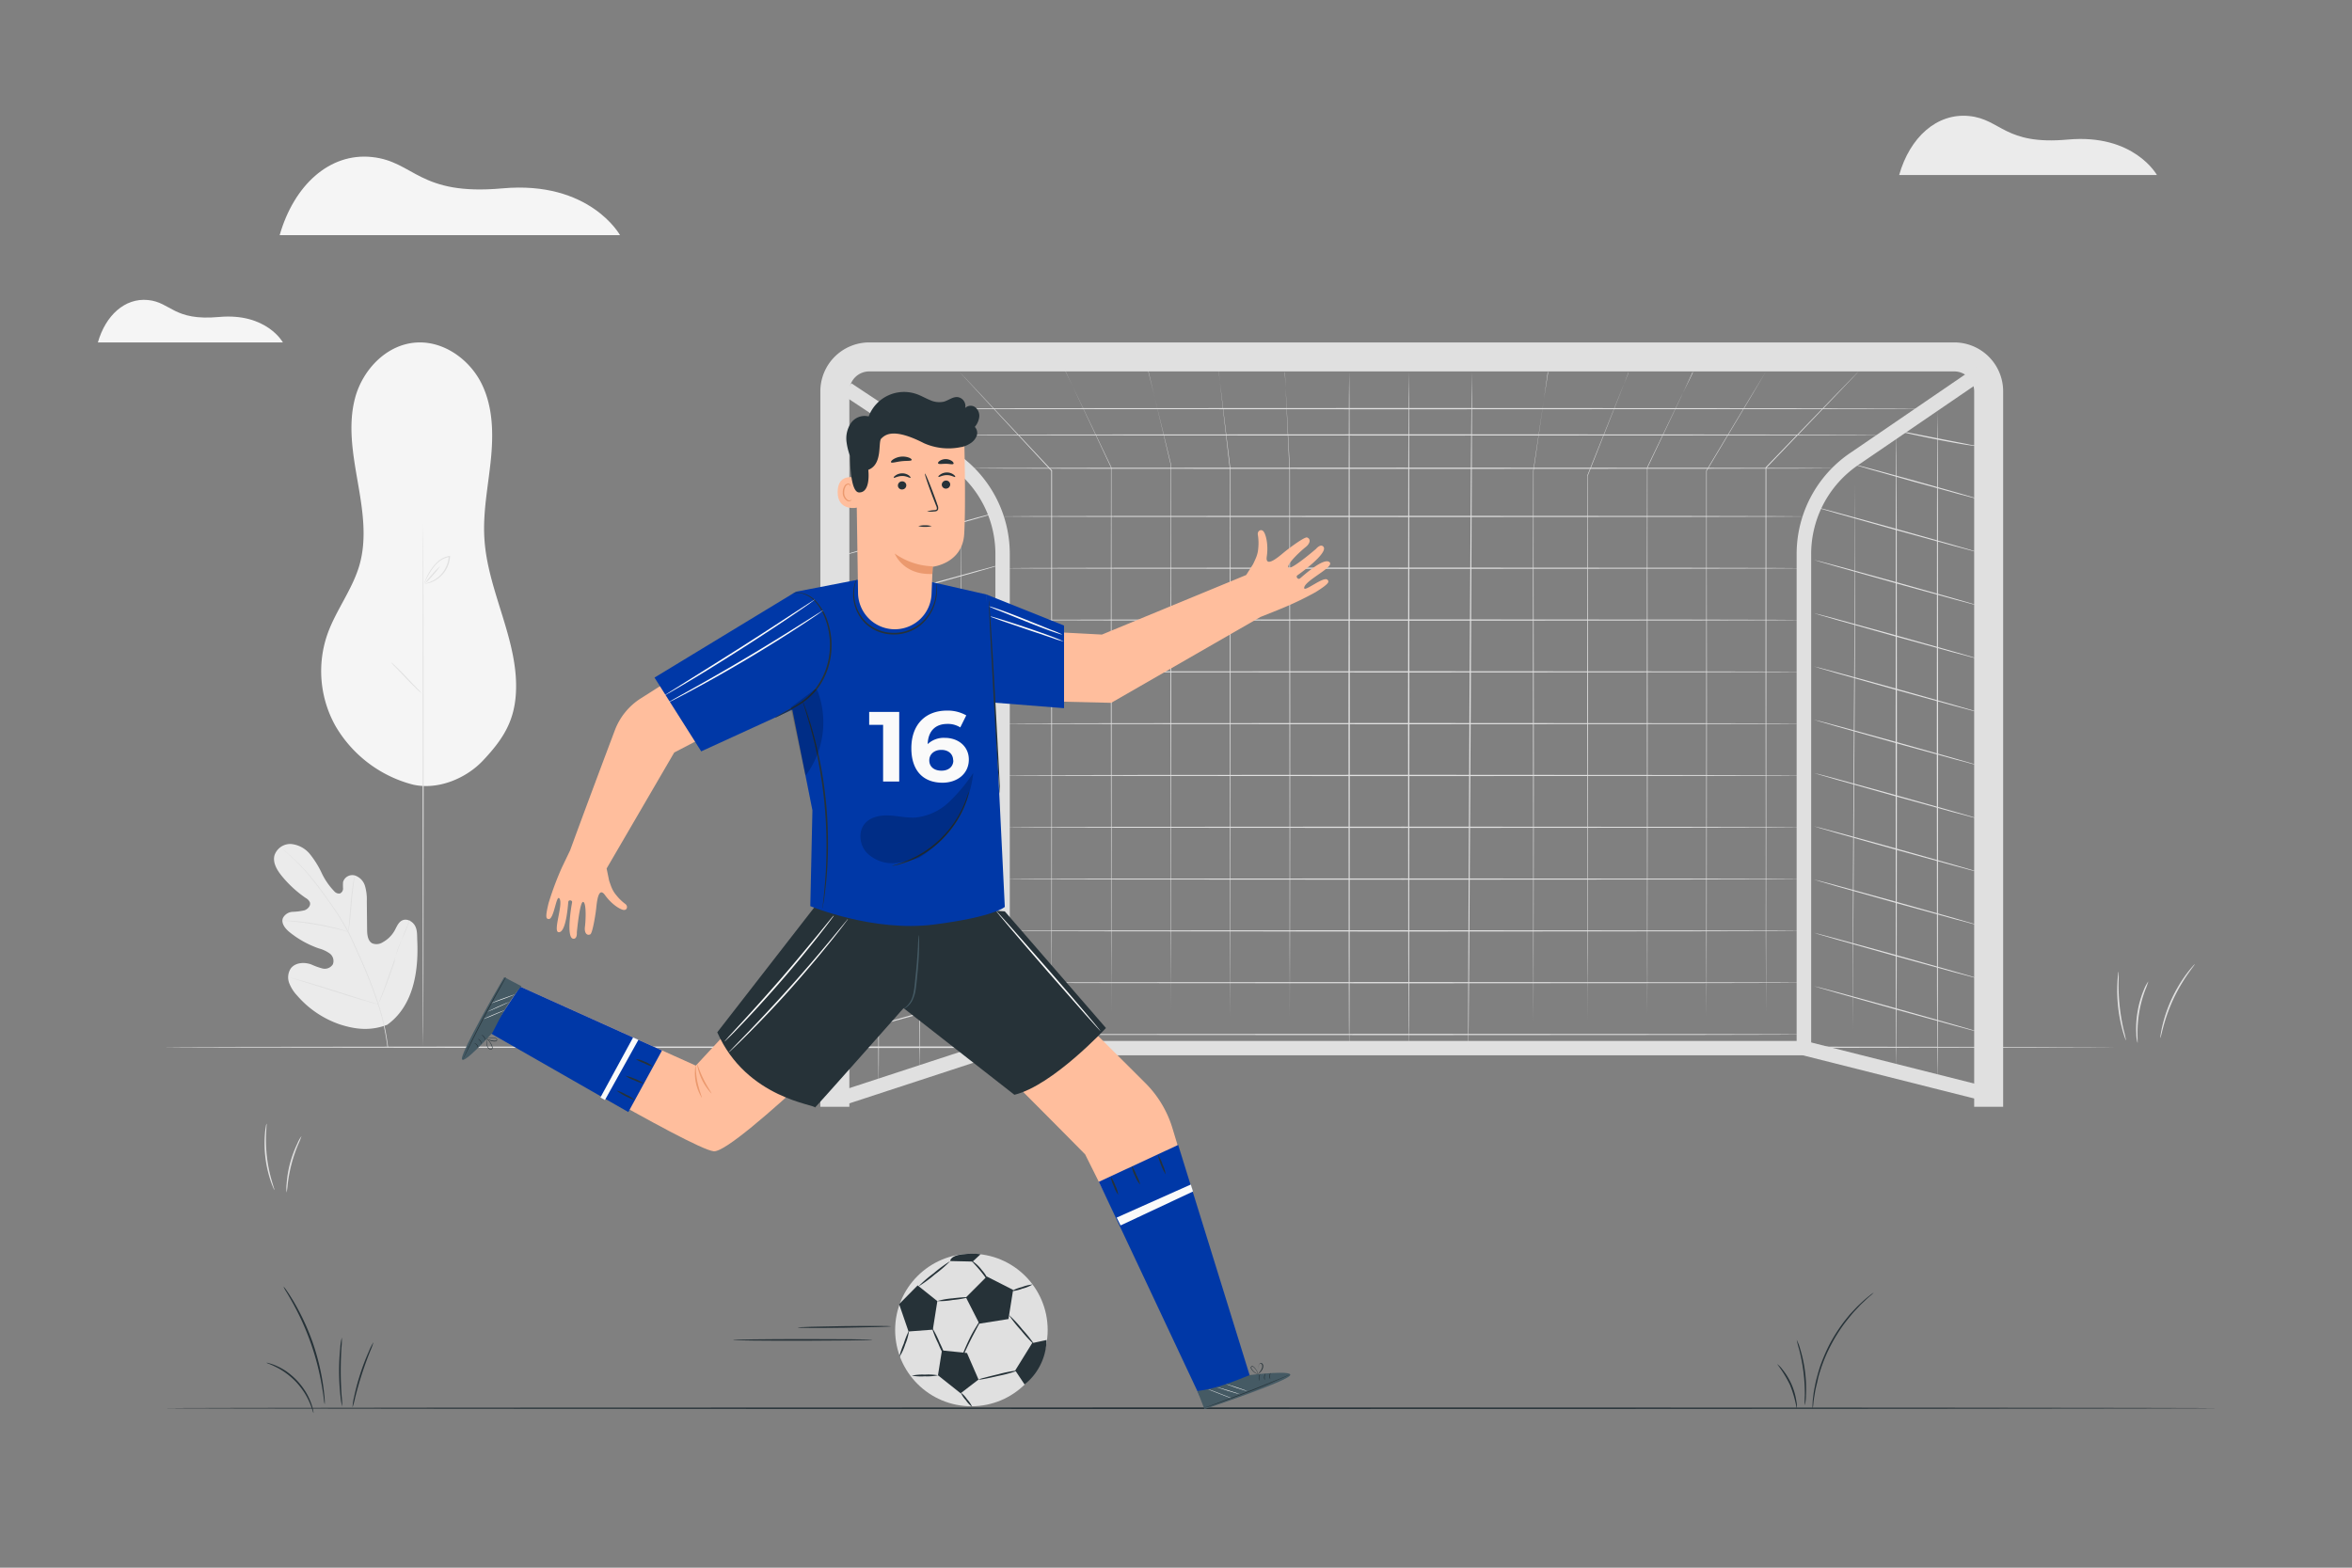 <svg xmlns="http://www.w3.org/2000/svg" viewBox="0 0 750 500"><rect x="0" y="0" width="750" height="500" fill="#808080" stroke="none"/><g id="freepik--background-complete--inject-22"><path d="M131.77,250.27a40.3,40.3,0,0,1-24.72-18.6,35.81,35.81,0,0,1-2.59-29.55c2.7-7.51,7.9-14.13,10.13-21.78,2.53-8.68,1-17.89-.54-26.78s-3.15-18.06-.78-26.78,9.85-16.91,19.46-17.53c8.92-.58,17.15,5.59,20.87,13.18s3.74,16.3,2.88,24.6-2.57,16.61-2,24.94c1.07,16.87,11.19,32.75,10,49.61-.62,8.78-4.26,14.4-10.48,21-5.37,5.7-14.3,9.44-22.2,7.69" style="fill:#f5f5f5"></path><path d="M134.92,333.86c-.09,0-.16-37.37-.16-83.46s.07-83.46.16-83.46.17,37.36.17,83.46S135,333.86,134.92,333.86Z" style="fill:#e0e0e0"></path><path d="M134.44,221.11a12.23,12.23,0,0,1-1.54-1.35c-.92-.87-2.16-2.1-3.48-3.5s-2.52-2.65-3.4-3.56a12.38,12.38,0,0,1-1.36-1.51,13,13,0,0,1,1.54,1.36c.92.87,2.16,2.09,3.48,3.5s2.52,2.64,3.39,3.55A12.06,12.06,0,0,1,134.44,221.11Z" style="fill:#e0e0e0"></path><path d="M135.45,186.15a11.76,11.76,0,0,0,3.41-1.42,9.46,9.46,0,0,0,4.22-7.11v-.15l.2.16a7.39,7.39,0,0,0-4.11,2.26,15.17,15.17,0,0,0-2.29,3.08c-.55.94-.94,1.73-1.2,2.28a6.29,6.29,0,0,1-.42.84,4.92,4.92,0,0,1,.3-.89,23,23,0,0,1,1.11-2.34A15,15,0,0,1,139,179.7a7.53,7.53,0,0,1,4.29-2.38l.21,0,0,.19v.16a9.46,9.46,0,0,1-4.43,7.27,8.76,8.76,0,0,1-2.54,1.08,5.62,5.62,0,0,1-.74.14Z" style="fill:#e0e0e0"></path><path d="M135.45,186.15a20.47,20.47,0,0,1,2.34-2.91,21.15,21.15,0,0,1,2.59-2.7,20.85,20.85,0,0,1-2.33,2.9A22.16,22.16,0,0,1,135.45,186.15Z" style="fill:#e0e0e0"></path><path d="M675.21,334c0,.14-139.53.26-311.61.26S52,334.17,52,334s139.5-.26,311.64-.26S675.21,333.89,675.21,334Z" style="fill:#e0e0e0"></path><path d="M638.76,353h-9.24V124.8a6.35,6.35,0,0,0-6.34-6.34h-346a6.34,6.34,0,0,0-6.34,6.34V353h-9.25V124.8a15.61,15.61,0,0,1,15.59-15.59h346a15.6,15.6,0,0,1,15.58,15.59Z" style="fill:#e0e0e0"></path><path d="M577.54,336.59H317.41V176.74a34.33,34.33,0,0,0-15.35-28.65l-33.14-22,2.56-3.85,33.14,22A39,39,0,0,1,322,176.74V332H572.91V176.74a38.93,38.93,0,0,1,17.42-32.5l40.5-27.68,2.6,3.82-40.52,27.69a34.36,34.36,0,0,0-15.37,28.67Z" style="fill:#e0e0e0"></path><rect x="268.1" y="339.22" width="53.88" height="4.62" transform="translate(-91.64 108.79) rotate(-18.13)" style="fill:#e0e0e0"></rect><rect x="602.37" y="311.33" width="4.62" height="60.76" transform="translate(125.53 844.51) rotate(-75.85)" style="fill:#e0e0e0"></rect><path d="M319.54,315.92c0,.1-11.7,3.46-26.2,7.49s-26.28,7.22-26.3,7.12,11.69-3.47,26.19-7.5S319.51,315.81,319.54,315.92Z" style="fill:#e0e0e0"></path><path d="M319.54,298.92c0,.11-11.7,3.47-26.2,7.5s-26.28,7.22-26.3,7.11,11.69-3.46,26.19-7.49S319.51,298.82,319.54,298.92Z" style="fill:#e0e0e0"></path><path d="M319.54,281.93c0,.11-11.7,3.47-26.2,7.5s-26.28,7.22-26.3,7.11,11.69-3.46,26.19-7.5S319.51,281.83,319.54,281.93Z" style="fill:#e0e0e0"></path><path d="M319.54,264.94c0,.11-11.7,3.46-26.2,7.5s-26.28,7.22-26.3,7.11,11.69-3.46,26.19-7.5S319.51,264.83,319.54,264.94Z" style="fill:#e0e0e0"></path><path d="M319.54,248c0,.1-11.7,3.46-26.2,7.49s-26.28,7.22-26.3,7.12,11.69-3.47,26.19-7.5S319.51,247.84,319.54,248Z" style="fill:#e0e0e0"></path><path d="M319.54,231c0,.11-11.7,3.47-26.2,7.5s-26.28,7.22-26.3,7.11,11.69-3.46,26.19-7.49S319.51,230.85,319.54,231Z" style="fill:#e0e0e0"></path><path d="M319.54,214c0,.11-11.7,3.47-26.2,7.5s-26.28,7.22-26.3,7.11,11.69-3.46,26.19-7.5S319.51,213.86,319.54,214Z" style="fill:#e0e0e0"></path><path d="M319.54,197c0,.11-11.7,3.46-26.2,7.5s-26.28,7.22-26.3,7.11,11.69-3.46,26.19-7.5S319.51,196.86,319.54,197Z" style="fill:#e0e0e0"></path><path d="M319.54,180c0,.1-11.7,3.46-26.2,7.49s-26.28,7.22-26.3,7.12,11.69-3.47,26.19-7.5S319.51,179.87,319.54,180Z" style="fill:#e0e0e0"></path><path d="M319.54,163c0,.11-11.7,3.47-26.2,7.5s-26.28,7.22-26.3,7.11,11.69-3.46,26.19-7.49S319.51,162.88,319.54,163Z" style="fill:#e0e0e0"></path><path d="M307.46,149.35c0,.11-9,2.71-20.16,5.82s-20.24,5.54-20.26,5.43,9-2.71,20.15-5.82S307.43,149.25,307.46,149.35Z" style="fill:#e0e0e0"></path><path d="M293.29,138.72a5.26,5.26,0,0,1-1,.29l-2.79.64c-2.36.52-5.63,1.21-9.25,1.93C273,143,267,144,267,143.61a26.67,26.67,0,0,0,3.83-.61l9.28-1.81,9.27-1.82,2.82-.51A4.72,4.72,0,0,1,293.29,138.72Z" style="fill:#e0e0e0"></path><path d="M280.16,346.83c-.11,0-.2-48-.2-107.16s.09-107.17.2-107.17.2,48,.2,107.17S280.27,346.83,280.16,346.83Z" style="fill:#e0e0e0"></path><path d="M293.29,342.25c-.11,0-.2-45.56-.2-101.76s.09-101.77.2-101.77.2,45.56.2,101.77S293.4,342.25,293.29,342.25Z" style="fill:#e0e0e0"></path><path d="M307.15,337.56s0-.16,0-.48,0-.82,0-1.44c0-1.27,0-3.13,0-5.51,0-4.8-.06-11.72-.1-20.26-.1-17.12-.24-40.75-.39-66.85s-.27-49.76-.27-66.87c0-8.55,0-15.46,0-20.26,0-2.38,0-4.24,0-5.51,0-.62,0-1.1,0-1.43s0-.49,0-.49a4.45,4.45,0,0,1,0,.49c0,.33,0,.81,0,1.43,0,1.27,0,3.13,0,5.51,0,4.8.06,11.71.1,20.26.1,17.12.24,40.75.39,66.86s.27,49.75.28,66.86c0,8.54,0,15.46,0,20.26,0,2.38,0,4.24,0,5.51,0,.62,0,1.1,0,1.44A4.34,4.34,0,0,1,307.15,337.56Z" style="fill:#e0e0e0"></path><path d="M578.43,314.51c0-.11,11.81,3.07,26.3,7.11s26.23,7.39,26.2,7.5-11.8-3.08-26.3-7.12S578.4,314.61,578.43,314.51Z" style="fill:#e0e0e0"></path><path d="M578.43,297.51c0-.1,11.81,3.08,26.3,7.11s26.23,7.4,26.2,7.5-11.8-3.07-26.3-7.11S578.4,297.62,578.43,297.51Z" style="fill:#e0e0e0"></path><path d="M578.43,280.52c0-.11,11.81,3.08,26.3,7.11s26.23,7.39,26.2,7.5-11.8-3.08-26.3-7.11S578.4,280.63,578.43,280.52Z" style="fill:#e0e0e0"></path><path d="M578.43,263.53c0-.11,11.81,3.08,26.3,7.11s26.23,7.39,26.2,7.5-11.8-3.08-26.3-7.11S578.4,263.64,578.43,263.53Z" style="fill:#e0e0e0"></path><path d="M578.43,246.54c0-.11,11.81,3.07,26.3,7.11s26.23,7.39,26.2,7.5-11.8-3.08-26.3-7.12S578.4,246.64,578.43,246.54Z" style="fill:#e0e0e0"></path><path d="M578.43,229.54c0-.1,11.81,3.08,26.3,7.12s26.23,7.39,26.2,7.49-11.8-3.07-26.3-7.11S578.4,229.65,578.43,229.54Z" style="fill:#e0e0e0"></path><path d="M578.43,212.55c0-.1,11.81,3.08,26.3,7.11s26.23,7.39,26.2,7.5-11.8-3.08-26.3-7.11S578.4,212.66,578.43,212.55Z" style="fill:#e0e0e0"></path><path d="M578.43,195.56c0-.11,11.81,3.08,26.3,7.11s26.23,7.39,26.2,7.5-11.8-3.08-26.3-7.11S578.4,195.67,578.43,195.56Z" style="fill:#e0e0e0"></path><path d="M578.43,178.57c0-.11,11.81,3.07,26.3,7.11s26.23,7.39,26.2,7.5-11.8-3.08-26.3-7.12S578.4,178.67,578.43,178.57Z" style="fill:#e0e0e0"></path><path d="M578.43,161.57c0-.1,11.81,3.08,26.3,7.12s26.23,7.39,26.2,7.49-11.8-3.07-26.3-7.11S578.4,161.68,578.43,161.57Z" style="fill:#e0e0e0"></path><path d="M590.51,147.94c0-.1,9.1,2.33,20.26,5.43s20.19,5.71,20.16,5.82-9.1-2.32-20.26-5.43S590.48,148.05,590.51,147.94Z" style="fill:#e0e0e0"></path><path d="M604.68,137.31a4.72,4.72,0,0,1,1.05.14l2.82.51,9.27,1.82,9.27,1.81a26.44,26.44,0,0,0,3.84.61c0,.39-6-.6-13.19-2-3.62-.72-6.89-1.41-9.25-1.93l-2.79-.64A5.26,5.26,0,0,1,604.68,137.31Z" style="fill:#e0e0e0"></path><path d="M617.81,345.42c-.11,0-.2-48-.2-107.16s.09-107.17.2-107.17.2,48,.2,107.17S617.92,345.42,617.81,345.42Z" style="fill:#e0e0e0"></path><path d="M604.68,340.84c-.11,0-.2-45.56-.2-101.76s.09-101.77.2-101.77.2,45.56.2,101.77S604.79,340.84,604.68,340.84Z" style="fill:#e0e0e0"></path><path d="M590.82,336.15a4.34,4.34,0,0,1,0-.48c0-.34,0-.82,0-1.44,0-1.27,0-3.13,0-5.51,0-4.8,0-11.72,0-20.26,0-17.11.11-40.75.28-66.86s.29-49.74.39-66.86c0-8.55.07-15.47.09-20.26,0-2.38,0-4.24,0-5.51,0-.62,0-1.1,0-1.43a4.45,4.45,0,0,1,0-.49s0,.16,0,.49,0,.81,0,1.43c0,1.27,0,3.13,0,5.51,0,4.8,0,11.71,0,20.26,0,17.11-.11,40.75-.27,66.87s-.29,49.73-.39,66.85c0,8.54-.08,15.46-.1,20.26,0,2.38,0,4.24,0,5.51,0,.62,0,1.1,0,1.44S590.82,336.15,590.82,336.15Z" style="fill:#e0e0e0"></path><path d="M616.49,130.34c0,.11-75.35.2-168.28.2s-168.29-.09-168.29-.2,75.33-.2,168.29-.2S616.49,130.23,616.49,130.34Z" style="fill:#e0e0e0"></path><path d="M602.77,138.72c0,.11-68.82.2-153.71.2s-153.73-.09-153.73-.2,68.82-.2,153.73-.2S602.77,138.61,602.77,138.72Z" style="fill:#e0e0e0"></path><path d="M586.53,149.35c0,.11-62.64.2-139.88.2s-139.89-.09-139.89-.2,62.62-.2,139.89-.2S586.53,149.24,586.53,149.35Z" style="fill:#e0e0e0"></path><path d="M304.67,117.29s.2.19.57.58l1.63,1.7c1.42,1.52,3.51,3.73,6.17,6.56L335.42,150l.05,0v.07c0,18.88,0,42.87,0,68.89,0,31.42-.05,59.86-.06,80.46,0,10.29-.05,18.62-.07,24.39,0,2.87,0,5.1,0,6.63,0,.75,0,1.32,0,1.72s0,.59,0,.59,0-.2,0-.59,0-1,0-1.72c0-1.53,0-3.76,0-6.63,0-5.77,0-14.1-.07-24.39,0-20.6,0-49-.05-80.46,0-26,0-50,0-68.89l0,.11-22.28-24-6.11-6.61-1.59-1.74Z" style="fill:#e0e0e0"></path><path d="M339.17,117.29s.11.19.29.56l.8,1.64,3.05,6.32,11.11,23.27,0,0v0c0,19.21,0,45.18.05,73.7,0,30.09,0,57.33-.06,77.06,0,9.85-.05,17.83-.06,23.35,0,2.75,0,4.89,0,6.35,0,.72,0,1.27,0,1.65s0,.57,0,.57,0-.19,0-.57,0-.93,0-1.65c0-1.46,0-3.6,0-6.35,0-5.52,0-13.5-.06-23.35,0-19.73,0-47-.06-77.06,0-28.52,0-54.49.05-73.7l0,.06-11-23.33c-1.29-2.75-2.29-4.89-3-6.36l-.77-1.65C339.25,117.49,339.17,117.29,339.17,117.29Z" style="fill:#e0e0e0"></path><path d="M365.67,116.63s.06.18.16.55.23.92.41,1.63c.36,1.44.88,3.55,1.55,6.27,1.33,5.46,3.25,13.34,5.63,23.07v0h0c0,19.33,0,45.86.06,75.11,0,29.71-.05,56.59-.06,76.07,0,9.73-.05,17.6-.06,23.05,0,2.72,0,4.82,0,6.27,0,.71,0,1.25,0,1.63s0,.56,0,.56,0-.19,0-.56,0-.92,0-1.63c0-1.45,0-3.55,0-6.27,0-5.45,0-13.32-.06-23.05,0-19.48,0-46.36-.06-76.07,0-29.25,0-55.78.05-75.11v0l-5.5-23.11-1.48-6.28c-.16-.71-.29-1.26-.37-1.64Z" style="fill:#e0e0e0"></path><path d="M388.34,116.63s0,.2.09.59.13,1,.22,1.73c.19,1.53.47,3.77.82,6.65.7,5.8,1.7,14.16,2.94,24.49h0c0,19.27,0,45.55,0,74.48,0,29.88,0,56.92-.06,76.51,0,9.78,0,17.7-.06,23.19,0,2.73,0,4.85,0,6.3,0,.71,0,1.26,0,1.64s0,.56,0,.56,0-.19,0-.56,0-.93,0-1.64c0-1.45,0-3.57,0-6.3,0-5.49,0-13.41-.06-23.19,0-19.59,0-46.63-.06-76.51,0-28.93,0-55.21.06-74.48h0c-1.18-10.33-2.14-18.7-2.81-24.5l-.74-6.66q-.12-1.14-.18-1.74C388.35,116.83,388.34,116.63,388.34,116.63Z" style="fill:#e0e0e0"></path><path d="M409.69,118.47s0,.19,0,.55.06.92.1,1.63c.08,1.44.2,3.54.35,6.24.28,5.43.69,13.27,1.19,23,0,19.42.05,46.22.08,75.83s-.05,56.43-.06,75.85c0,9.7-.05,17.54-.06,23,0,2.71,0,4.81,0,6.25,0,.71,0,1.25,0,1.63s0,.55,0,.55,0-.19,0-.55,0-.92,0-1.63c0-1.44,0-3.54,0-6.25,0-5.44,0-13.28-.06-23,0-19.42,0-46.23-.06-75.84s0-56.42,0-75.84c-.45-9.68-.82-17.52-1.07-23-.11-2.7-.2-4.8-.27-6.24q0-1.05-.06-1.62C409.68,118.66,409.69,118.47,409.69,118.47Z" style="fill:#e0e0e0"></path><path d="M430.23,118.47c.11,0,.2,48.59.2,108.51s-.09,108.51-.2,108.51S430,286.92,430,227,430.12,118.47,430.23,118.47Z" style="fill:#e0e0e0"></path><path d="M449.22,118.47c.11,0,.2,48.59.2,108.51s-.09,108.51-.2,108.51S449,286.92,449,227,449.11,118.47,449.22,118.47Z" style="fill:#e0e0e0"></path><path d="M469.35,118.47c.11,0-.06,48.59-.37,108.51s-.66,108.52-.78,108.52.06-48.58.37-108.52S469.24,118.47,469.35,118.47Z" style="fill:#e0e0e0"></path><path d="M493.54,118.47l-.06.56c-.05.39-.13.93-.22,1.64-.21,1.46-.51,3.58-.89,6.3-.8,5.48-1.94,13.39-3.35,23.16v0c0,19.52,0,46.43.06,76.13s-.05,56.87-.06,76.45c0,9.77,0,17.68-.06,23.17,0,2.72,0,4.84,0,6.3,0,.71,0,1.25,0,1.63s0,.56,0,.56,0-.19,0-.56,0-.92,0-1.63c0-1.46,0-3.58,0-6.3,0-5.49,0-13.4-.06-23.17,0-19.58,0-46.6-.06-76.45s0-56.61.06-76.13h0c1.46-9.76,2.65-17.67,3.47-23.14.42-2.72.74-4.84,1-6.29.11-.71.2-1.25.26-1.63S493.54,118.47,493.54,118.47Z" style="fill:#e0e0e0"></path><path d="M519.38,118.47s-.07.21-.22.6l-.66,1.72-2.59,6.63c-2.28,5.76-5.55,14.06-9.6,24.3v-.05c0,19.2,0,45.07.06,73.47,0,30.16-.05,57.46-.06,77.23,0,9.87-.05,17.86-.07,23.4,0,2.75,0,4.9,0,6.36,0,.72,0,1.27,0,1.66s0,.56,0,.56,0-.19,0-.56,0-.94,0-1.66c0-1.46,0-3.61,0-6.36,0-5.54,0-13.53-.07-23.4,0-19.77,0-47.07-.06-77.23,0-28.4,0-54.27.06-73.47v-.06l9.71-24.25c1.16-2.86,2-5.08,2.67-6.6l.7-1.71C519.28,118.67,519.38,118.47,519.38,118.47Z" style="fill:#e0e0e0"></path><path d="M539.81,118.47s-.07.19-.24.55l-.74,1.6L536,126.74l-10.66,22.47,0-.06c0,19.26,0,45.48.05,74.34,0,29.91,0,57-.06,76.61,0,9.79,0,17.72-.06,23.21,0,2.74,0,4.86,0,6.32,0,.71,0,1.26,0,1.64s0,.56,0,.56,0-.19,0-.56,0-.93,0-1.64c0-1.46,0-3.58,0-6.32,0-5.49,0-13.42-.06-23.21,0-19.62,0-46.7-.06-76.61,0-28.86,0-55.08.06-74.34v-.07c4.54-9.45,8.22-17.11,10.78-22.41l3-6.09.77-1.58Z" style="fill:#e0e0e0"></path><path d="M563.13,118.47s-.1.2-.32.57l-1,1.66c-.87,1.45-2.13,3.58-3.75,6.32l-13.83,23.16,0-.07c0,19.15,0,44.79.05,72.89,0,30.31-.05,57.76-.06,77.63,0,9.93,0,18-.07,23.53,0,2.77,0,4.92,0,6.4,0,.72,0,1.28,0,1.66s0,.57,0,.57,0-.19,0-.57,0-.94,0-1.66c0-1.48,0-3.63,0-6.4,0-5.57,0-13.6-.07-23.53,0-19.87,0-47.32,0-77.63,0-28.1,0-53.74,0-72.89v0l0,0L558,126.93l3.81-6.28,1-1.63Z" style="fill:#e0e0e0"></path><path d="M592.66,118.47s-.17.2-.51.57l-1.53,1.61-5.88,6.17-21.5,22.43,0-.1c0,18.95,0,43.42,0,70,0,31.11,0,59.26-.06,79.65,0,10.18,0,18.43-.06,24.14,0,2.84,0,5,0,6.56,0,.74,0,1.31,0,1.71s0,.58,0,.58,0-.2,0-.58,0-1,0-1.71c0-1.51,0-3.72,0-6.56,0-5.71,0-14-.06-24.14,0-20.39,0-48.54-.06-79.65,0-26.62,0-51.09,0-70v-.07l0,0,21.59-22.34,5.94-6.11,1.56-1.59Z" style="fill:#e0e0e0"></path><path d="M576.89,164.71c0,.11-58,.2-129.54.2s-129.57-.09-129.57-.2,58-.2,129.57-.2S576.89,164.6,576.89,164.71Z" style="fill:#e0e0e0"></path><path d="M576.89,181.23c0,.11-58,.2-129.54.2s-129.57-.09-129.57-.2,58-.2,129.57-.2S576.89,181.12,576.89,181.23Z" style="fill:#e0e0e0"></path><path d="M576.89,197.75c0,.12-58,.21-129.54.21s-129.57-.09-129.57-.21,58-.2,129.57-.2S576.89,197.64,576.89,197.75Z" style="fill:#e0e0e0"></path><path d="M576.89,214.28c0,.11-58,.2-129.54.2s-129.57-.09-129.57-.2,58-.2,129.57-.2S576.89,214.17,576.89,214.28Z" style="fill:#e0e0e0"></path><path d="M576.89,230.8c0,.11-58,.2-129.54.2s-129.57-.09-129.57-.2,58-.2,129.57-.2S576.89,230.69,576.89,230.8Z" style="fill:#e0e0e0"></path><path d="M576.89,247.32c0,.12-58,.21-129.54.21s-129.57-.09-129.57-.21,58-.2,129.57-.2S576.89,247.21,576.89,247.32Z" style="fill:#e0e0e0"></path><path d="M576.89,263.85c0,.11-58,.2-129.54.2s-129.57-.09-129.57-.2,58-.2,129.57-.2S576.89,263.74,576.89,263.85Z" style="fill:#e0e0e0"></path><path d="M576.89,280.37c0,.11-58,.2-129.54.2s-129.57-.09-129.57-.2,58-.2,129.57-.2S576.89,280.26,576.89,280.37Z" style="fill:#e0e0e0"></path><path d="M576.89,296.89c0,.12-58,.21-129.54.21s-129.57-.09-129.57-.21,58-.2,129.57-.2S576.89,296.78,576.89,296.89Z" style="fill:#e0e0e0"></path><path d="M576.89,313.42c0,.11-58,.2-129.54.2s-129.57-.09-129.57-.2,58-.2,129.57-.2S576.89,313.31,576.89,313.42Z" style="fill:#e0e0e0"></path><path d="M576.89,329.94c0,.11-58,.2-129.54.2s-129.57-.09-129.57-.2,58-.2,129.57-.2S576.89,329.83,576.89,329.94Z" style="fill:#e0e0e0"></path><path d="M85,358.39c.08,0-.06,1.21-.14,3.15a46.29,46.29,0,0,0,1.79,15c.53,1.87.95,3,.87,3a3,3,0,0,1-.39-.76c-.23-.5-.52-1.24-.84-2.17a37.77,37.77,0,0,1-1.8-15.12,22.92,22.92,0,0,1,.3-2.3A2.58,2.58,0,0,1,85,358.39Z" style="fill:#e0e0e0"></path><path d="M96.13,362.35a21.63,21.63,0,0,1-1,2.55,47.35,47.35,0,0,0-2.14,6.25,48.11,48.11,0,0,0-1.24,6.49,22,22,0,0,1-.36,2.73,11.46,11.46,0,0,1,0-2.77,35.5,35.5,0,0,1,1.1-6.59,36,36,0,0,1,2.32-6.26A11.47,11.47,0,0,1,96.13,362.35Z" style="fill:#e0e0e0"></path><path d="M675.57,309.86a31.85,31.85,0,0,1,0,3.26,63.36,63.36,0,0,0,1.66,15.53,29.46,29.46,0,0,1,.71,3.18,3,3,0,0,1-.35-.81c-.2-.53-.44-1.3-.72-2.28a48.71,48.71,0,0,1-1.67-15.63c.06-1,.14-1.82.22-2.38A2.64,2.64,0,0,1,675.57,309.86Z" style="fill:#e0e0e0"></path><path d="M685.06,313a27.53,27.53,0,0,1-1,2.77,38.57,38.57,0,0,0-2.46,13.88c0,1.82.11,2.94,0,2.95a11.34,11.34,0,0,1-.39-2.94,31.36,31.36,0,0,1,.44-7.15,31.78,31.78,0,0,1,2-6.88A11.76,11.76,0,0,1,685.06,313Z" style="fill:#e0e0e0"></path><path d="M699.89,307.51c.06.06-.87,1.19-2.23,3.14a56.34,56.34,0,0,0-4.62,8,55.26,55.26,0,0,0-3.16,8.68c-.62,2.28-.89,3.73-1,3.72a4.46,4.46,0,0,1,.09-1c.09-.66.27-1.61.53-2.77a45.29,45.29,0,0,1,7.84-16.81c.73-.95,1.34-1.7,1.79-2.19A4.12,4.12,0,0,1,699.89,307.51Z" style="fill:#e0e0e0"></path><path d="M89.18,75H197.71s-9.59-17.46-37.53-14.92c-26.68,2.43-28-8.59-41.6-10S93.71,59.18,89.18,75Z" style="fill:#f5f5f5"></path><path d="M605.6,55.82h82.19s-7.27-13.23-28.42-11.31C639.16,46.35,638.14,38,627.86,37S609,43.83,605.6,55.82Z" style="fill:#ebebeb"></path><path d="M31.21,109.21h59S85,99.71,69.82,101.1c-14.51,1.32-15.25-4.68-22.63-5.41S33.67,100.6,31.21,109.21Z" style="fill:#f5f5f5"></path><path d="M123.51,326.82c8.32-6,10-17,9.55-26.8-.08-1.63.07-3.37-.74-4.79s-2.64-2.38-4.09-1.66c-1.21.59-1.72,2-2.38,3.2a9.64,9.64,0,0,1-3.78,3.74,3.65,3.65,0,0,1-3.36.36c-1.43-.76-1.63-2.71-1.65-4.34l-.09-9.11a15.41,15.41,0,0,0-.58-4.84,5,5,0,0,0-3.24-3.36,3.07,3.07,0,0,0-3.76,2.12,17.18,17.18,0,0,0,0,2,1.7,1.7,0,0,1-1,1.63,2,2,0,0,1-1.81-.72,21.52,21.52,0,0,1-4-5.81,29.84,29.84,0,0,0-3.73-6,8.84,8.84,0,0,0-6-3.25,5.29,5.29,0,0,0-5.35,3.7c-.55,2.31.83,4.62,2.32,6.45a36.26,36.26,0,0,0,7.7,7.09,3,3,0,0,1,1.29,1.34c.37,1.09-.64,2.18-1.71,2.56a19.19,19.19,0,0,1-3.8.49,3.67,3.67,0,0,0-3.09,2c-.64,1.67.78,3.4,2.17,4.52a31.09,31.09,0,0,0,9.32,5.16,10.69,10.69,0,0,1,3.45,1.61,3,3,0,0,1,1,3.44,3.07,3.07,0,0,1-3.32,1.34,21.85,21.85,0,0,1-3.6-1.3c-2.25-.81-5.14-.61-6.55,1.35a5.19,5.19,0,0,0-.47,4.58,12.23,12.23,0,0,0,2.54,4,31.39,31.39,0,0,0,13.55,9.18c5.22,1.71,10,2.12,15.18.14" style="fill:#ebebeb"></path><path d="M123.76,334.1a71.45,71.45,0,0,0-2.89-13.39,144.42,144.42,0,0,0-6.07-15.63c-.6-1.35-1.2-2.69-1.8-4s-1.18-2.62-1.83-3.87a72.26,72.26,0,0,0-4.18-6.91c-1.43-2.14-2.87-4.11-4.23-6s-2.66-3.52-3.91-5a57.2,57.2,0,0,0-6.43-6.57c-.82-.71-1.47-1.25-1.91-1.6l-.51-.4-.19-.13.17.15.49.43c.43.37,1.07.91,1.87,1.64a59.76,59.76,0,0,1,6.34,6.61c1.24,1.49,2.53,3.18,3.88,5s2.78,3.82,4.21,5.95a76.76,76.76,0,0,1,4.14,6.9c.65,1.24,1.23,2.53,1.82,3.85l1.8,4a149.09,149.09,0,0,1,6.08,15.58,72.22,72.22,0,0,1,2.94,13.33" style="fill:#e0e0e0"></path><path d="M111.08,297.19a3.24,3.24,0,0,0,.15-.69c.08-.46.17-1.11.27-1.93.2-1.62.4-3.88.62-6.37s.45-4.74.68-6.36c.11-.81.2-1.46.28-1.91a2.37,2.37,0,0,0,.07-.71,3.68,3.68,0,0,0-.19.69c-.11.44-.24,1.09-.37,1.9-.29,1.62-.55,3.87-.77,6.36s-.39,4.68-.53,6.38c-.07.77-.13,1.41-.18,1.93A3.18,3.18,0,0,0,111.08,297.19Z" style="fill:#e0e0e0"></path><path d="M90.05,293.63a3.87,3.87,0,0,0,.84.09c.54,0,1.32.09,2.28.19,1.92.17,4.57.5,7.48,1s5.51,1.07,7.39,1.53c.94.23,1.7.43,2.22.57a3.89,3.89,0,0,0,.82.18,4.7,4.7,0,0,0-.79-.3c-.51-.17-1.26-.4-2.2-.66-1.87-.51-4.48-1.12-7.39-1.62a73.58,73.58,0,0,0-7.51-.92c-1-.07-1.75-.09-2.29-.09A4.79,4.79,0,0,0,90.05,293.63Z" style="fill:#e0e0e0"></path><path d="M120.61,320.33a2.21,2.21,0,0,0,.14-.26c.09-.21.2-.46.34-.76.3-.67.7-1.64,1.19-2.85,1-2.42,2.2-5.8,3.52-9.55.65-4.57,2.4-7.29,3.43-9.58.45-1.18.82-2.16,1.1-2.88.11-.32.21-.57.29-.79a1.07,1.07,0,0,0,.08-.28,2.21,2.21,0,0,0-.14.26c-.09.21-.2.46-.34.76-.3.67-.7,1.64-1.19,2.85-1,2.42-2.2,5.8-3.52,9.55s-2.51,7.14-3.43,9.58c-.45,1.18-.82,2.16-1.1,2.88-.11.32-.21.57-.29.79A1.07,1.07,0,0,0,120.61,320.33Z" style="fill:#e0e0e0"></path><path d="M92.6,311.83l.28.11.81.25,3,.92c2.54.77,6,1.88,9.87,3.11s7.35,2.31,9.9,3c1.27.36,2.31.65,3,.83l.83.2a.15.15,0,1,0,0-.06l-.81-.26-3-.91c-2.54-.78-6-1.89-9.87-3.12s-7.35-2.3-9.9-3c-1.27-.36-2.31-.64-3-.82l-.83-.2A.83.83,0,0,0,92.6,311.83Z" style="fill:#e0e0e0"></path></g><g id="freepik--Floor--inject-22"><path d="M707.39,449.14c0,.14-146.7.26-327.64.26s-327.67-.12-327.67-.26,146.68-.26,327.67-.26S707.39,449,707.39,449.14Z" style="fill:#263238"></path><path d="M597.49,412.26a9.89,9.89,0,0,1-1.25,1.15c-.42.35-.92.78-1.47,1.33s-1.23,1.11-1.88,1.83-1.42,1.46-2.16,2.34-1.5,1.82-2.29,2.83a51.72,51.72,0,0,0-7.77,14.71c-.39,1.23-.78,2.39-1,3.5s-.52,2.14-.72,3.1-.32,1.82-.45,2.58-.21,1.42-.26,2a11.66,11.66,0,0,1-.24,1.68,10,10,0,0,1,0-1.7c0-.55.07-1.22.17-2s.18-1.65.38-2.61.37-2,.67-3.14.62-2.3,1-3.54a55.3,55.3,0,0,1,3.29-7.76,54.51,54.51,0,0,1,4.55-7.09c.82-1,1.57-2,2.36-2.83s1.51-1.63,2.22-2.31,1.36-1.27,1.94-1.79,1.1-.94,1.54-1.27A11.34,11.34,0,0,1,597.49,412.26Z" style="fill:#263238"></path><path d="M572.94,427.35a14.09,14.09,0,0,1,1.1,2.91,42.47,42.47,0,0,1,1.56,7.35,43.28,43.28,0,0,1,.28,7.52,13.85,13.85,0,0,1-.36,3.09,26.31,26.31,0,0,1,0-3.1,56.25,56.25,0,0,0-1.82-14.76A27.06,27.06,0,0,1,572.94,427.35Z" style="fill:#263238"></path><path d="M566.68,435.05a7.8,7.8,0,0,1,1.65,1.65,21.27,21.27,0,0,1,2.95,4.82,20.73,20.73,0,0,1,1.55,5.42,7,7,0,0,1,.1,2.34,37,37,0,0,0-2.13-7.55A38,38,0,0,0,566.68,435.05Z" style="fill:#263238"></path><path d="M90.39,410.32a8.64,8.64,0,0,1,1,1.27c.59.83,1.39,2.07,2.32,3.64a75.2,75.2,0,0,1,6,12.92A74.78,74.78,0,0,1,103.06,442c.25,1.81.41,3.28.47,4.29a8.35,8.35,0,0,1,0,1.59,9.3,9.3,0,0,1-.25-1.56c-.12-1-.33-2.47-.64-4.26a84.08,84.08,0,0,0-3.54-13.71,84.59,84.59,0,0,0-5.81-12.9c-.89-1.59-1.63-2.86-2.17-3.72A9.32,9.32,0,0,1,90.39,410.32Z" style="fill:#263238"></path><path d="M109,426.62a22.71,22.71,0,0,1-.13,3.22c-.11,2-.23,4.73-.22,7.75s.16,5.77.3,7.75a24.42,24.42,0,0,1,.16,3.22,17.11,17.11,0,0,1-.53-3.18,74.11,74.11,0,0,1-.08-15.57A16.34,16.34,0,0,1,109,426.62Z" style="fill:#263238"></path><path d="M119.1,428.09a24.42,24.42,0,0,1-1.12,3c-.73,1.84-1.69,4.4-2.62,7.27s-1.63,5.5-2.12,7.42a22.89,22.89,0,0,1-.84,3.1,17.24,17.24,0,0,1,.48-3.18,72.63,72.63,0,0,1,2-7.5,70.35,70.35,0,0,1,2.77-7.25A16.08,16.08,0,0,1,119.1,428.09Z" style="fill:#263238"></path><path d="M85,434.64a2.77,2.77,0,0,1,.89.18,14.29,14.29,0,0,1,2.33.84,19.59,19.59,0,0,1,3.21,1.8,23.21,23.21,0,0,1,3.42,3,22.92,22.92,0,0,1,2.71,3.6,20,20,0,0,1,1.59,3.32,14.54,14.54,0,0,1,.69,2.38,2.87,2.87,0,0,1,.12.9c-.09,0-.36-1.24-1.15-3.14a22.56,22.56,0,0,0-1.66-3.21,25.25,25.25,0,0,0-2.69-3.5,24.11,24.11,0,0,0-3.31-2.9A21.93,21.93,0,0,0,88,436C86.19,435.08,84.94,434.73,85,434.64Z" style="fill:#263238"></path></g><g id="freepik--Character--inject-22"><path d="M297.63,320.65c3.44,1.88,48.39,47.52,48.39,47.52l35,70.15,15-5L373.89,359.9a34.41,34.41,0,0,0-8.67-14.48l-44-43.87Z" style="fill:#ffbe9d"></path><path d="M350.39,376.93l25.31-11.77,23.26,75-16.45,5S351.65,379.45,350.39,376.93Z" style="fill:#0038A7"></path><path d="M356.57,381.05a9.25,9.25,0,0,1-1.4-2.72,9.06,9.06,0,0,1-.93-2.92,9.58,9.58,0,0,1,1.41,2.72A9.34,9.34,0,0,1,356.57,381.05Z" style="fill:#263238"></path><path d="M363.59,377.79a8.37,8.37,0,0,1-1.67-2.78,8.52,8.52,0,0,1-1-3.09,13,13,0,0,1,1.47,2.87A13.9,13.9,0,0,1,363.59,377.79Z" style="fill:#263238"></path><path d="M371.7,374.58a21.38,21.38,0,0,1-2.47-6.21,10.45,10.45,0,0,1,1.48,3A11.08,11.08,0,0,1,371.7,374.58Z" style="fill:#263238"></path><polygon points="356.08 388.34 379.72 377.79 380.43 380.01 357.33 390.84 356.08 388.34" style="fill:#fafafa"></polygon><path d="M398.52,438.57c-5.71,2.3-11,4.41-16.69,5.08l2.23,5.77,1-.33c4.6-1.51,23.32-8,26-10.1,3-2.33-12.55-.42-12.55-.42" style="fill:#455a64"></path><path d="M383.68,449.14l.29-.08.83-.27,3-1c2.55-.89,6-2.16,9.88-3.65s7.27-2.92,9.75-4l2.92-1.28.79-.37a1.16,1.16,0,0,0,.27-.14l-.29.1-.8.33L407.39,440c-2.49,1-5.94,2.43-9.77,3.92s-7.32,2.78-9.85,3.71l-3,1.09L384,449Z" style="fill:#263238"></path><path d="M387.91,442.4s1.67.59,3.75,1.22,3.78,1.12,3.79,1.07-1.66-.59-3.74-1.23S387.92,442.35,387.91,442.4Z" style="fill:#fafafa"></path><path d="M390.81,441.38s1.55.61,3.5,1.26,3.55,1.14,3.56,1.1-1.55-.61-3.5-1.26S390.82,441.34,390.81,441.38Z" style="fill:#fafafa"></path><path d="M403.36,440.17a4.63,4.63,0,0,1-.08-1.1,5.17,5.17,0,0,1,.31-1.05,1.47,1.47,0,0,0-.48,1A1.43,1.43,0,0,0,403.36,440.17Z" style="fill:#263238"></path><path d="M405.07,439.88a7.13,7.13,0,0,1-.13-1,4.1,4.1,0,0,1,.26-1,1.21,1.21,0,0,0-.43.95A1.35,1.35,0,0,0,405.07,439.88Z" style="fill:#263238"></path><path d="M401.65,440.44a5.07,5.07,0,0,1-.09-1.18,5.58,5.58,0,0,1,.32-1.13,1.69,1.69,0,0,0-.48,1.12A1.62,1.62,0,0,0,401.65,440.44Z" style="fill:#263238"></path><path d="M401.06,438.32a1.46,1.46,0,0,0,.27-.2,7.26,7.26,0,0,0,.67-.61,3.14,3.14,0,0,0,.71-1.15,2,2,0,0,0,.09-.82.93.93,0,0,0-.46-.76.59.59,0,0,0-.73.24,1.93,1.93,0,0,0-.29.64,5.12,5.12,0,0,0-.24,1.19,4.74,4.74,0,0,0,.07,1.47v.06l0-.06c0-.09.05-.13,0-.13a.6.6,0,0,0-.08.12h0a7.05,7.05,0,0,1,0-1.45,5.5,5.5,0,0,1,.26-1.15,1.76,1.76,0,0,1,.27-.59.44.44,0,0,1,.53-.19c.46.27.43.95.29,1.38a3.09,3.09,0,0,1-.65,1.12C401.41,438,401,438.29,401.06,438.32Z" style="fill:#263238"></path><path d="M401.12,438.16a.82.82,0,0,0-.06-.26,3.54,3.54,0,0,0-.28-.69,4.6,4.6,0,0,0-.62-.91,2.9,2.9,0,0,0-.47-.45.53.53,0,0,0-.73,0,.63.63,0,0,0,0,.74,3.59,3.59,0,0,0,.38.53,4.82,4.82,0,0,0,.83.73,3.61,3.61,0,0,0,.65.35.61.61,0,0,0,.26.08,8.88,8.88,0,0,1-.84-.53,4.32,4.32,0,0,1-.78-.73c-.23-.29-.61-.72-.35-1.06.12-.15.35-.1.52,0a3.05,3.05,0,0,1,.45.43,5.16,5.16,0,0,1,.63.86C401,437.8,401.09,438.17,401.12,438.16Z" style="fill:#263238"></path><path d="M385.27,443.09a8.3,8.3,0,0,0,1.06.46l2.56,1c1,.39,1.92.74,2.59,1l.79.27a1,1,0,0,0,.3.07,7.87,7.87,0,0,0-1.05-.45l-2.57-1c-1-.4-1.92-.74-2.58-1l-.8-.27A1.19,1.19,0,0,0,385.27,443.09Z" style="fill:#fafafa"></path><path d="M286.75,315.67s-52.26,52.15-59.15,51.52-70.89-38.74-70.89-38.74l9.17-13.78,56,25.2L262,296.65Z" style="fill:#ffbe9d"></path><path d="M223.79,350.12a15,15,0,0,1-2-10.28c.16,0,0,2.38.6,5.22S223.93,350.06,223.79,350.12Z" style="fill:#eb996e"></path><path d="M226.87,348.77a17.68,17.68,0,0,1-4.58-9.34c.15,0,.79,2.22,2.06,4.79S227,348.68,226.87,348.77Z" style="fill:#eb996e"></path><polygon points="200.36 354.68 211.1 335.04 165.88 314.67 156.1 329.37 200.36 354.68" style="fill:#0038A7"></polygon><polygon points="203.57 331.65 192.9 350.85 191.46 350.03 201.88 330.88 203.57 331.65" style="fill:#fafafa"></polygon><path d="M202.4,350.85a20.74,20.74,0,0,1-5.79-3,10.1,10.1,0,0,1,3,1.26A10.28,10.28,0,0,1,202.4,350.85Z" style="fill:#263238"></path><path d="M205.37,345.57a10.29,10.29,0,0,1-3.06-1,10.56,10.56,0,0,1-2.86-1.48,19.94,19.94,0,0,1,5.92,2.48Z" style="fill:#263238"></path><path d="M208.08,340.18a12.86,12.86,0,0,1-2.7-1.09,11.63,11.63,0,0,1-2.62-1.26,6.54,6.54,0,0,1,2.83.79A6.32,6.32,0,0,1,208.08,340.18Z" style="fill:#263238"></path><path d="M157.05,329.35c2.78-5.49,5.37-10.56,9.22-14.81l-5.48-2.88-.56.93C157.75,316.76,148,334,147.32,337.3c-.69,3.71,9.73-7.95,9.73-7.95" style="fill:#455a64"></path><path d="M161.26,311.63s-.06.08-.17.25l-.44.74-1.6,2.77c-1.33,2.34-3.12,5.6-5,9.25s-3.55,7-4.71,9.42L148,337c-.13.29-.25.55-.35.79a1.27,1.27,0,0,0-.11.28s.06-.09.15-.26.24-.49.39-.78c.38-.78.86-1.73,1.41-2.86,1.2-2.41,2.87-5.74,4.77-9.38s3.68-6.92,5-9.28l1.54-2.8.41-.76A1.39,1.39,0,0,0,161.26,311.63Z" style="fill:#263238"></path><path d="M162.52,319.48s-1.65.65-3.63,1.55-3.58,1.65-3.56,1.69,1.64-.65,3.63-1.54S162.53,319.52,162.52,319.48Z" style="fill:#fafafa"></path><path d="M161,322.15s-1.57.57-3.47,1.37-3.42,1.47-3.4,1.51a36.9,36.9,0,0,0,3.46-1.36C159.5,322.88,161,322.2,161,322.15Z" style="fill:#fafafa"></path><path d="M152.36,331.33a5,5,0,0,1,.78.77,4.65,4.65,0,0,1,.46,1,1.79,1.79,0,0,0-1.24-1.78Z" style="fill:#263238"></path><path d="M151.26,332.67c0,.05.4.24.75.66a4.28,4.28,0,0,1,.43.89,1.23,1.23,0,0,0-.3-1A1.45,1.45,0,0,0,151.26,332.67Z" style="fill:#263238"></path><path d="M153.47,330a6.12,6.12,0,0,1,.83.83,5.36,5.36,0,0,1,.51,1.06,2,2,0,0,0-1.34-1.89Z" style="fill:#263238"></path><path d="M155.31,331.21a1.29,1.29,0,0,0-.08.32c0,.21-.08.52-.1.91a3.06,3.06,0,0,0,.23,1.33,2,2,0,0,0,.46.68,1,1,0,0,0,.86.27.6.6,0,0,0,.38-.66,2.07,2.07,0,0,0-.19-.68,5.7,5.7,0,0,0-.61-1.05,4.65,4.65,0,0,0-1-1.06l-.05,0,0,.06a1.11,1.11,0,0,0,0,.13s0,0,0-.14l0,0a6,6,0,0,1,1.51,2.14,2,2,0,0,1,.18.63.44.44,0,0,1-.27.49c-.52.1-.95-.43-1.13-.85a3.08,3.08,0,0,1-.25-1.27C155.26,331.68,155.34,331.21,155.31,331.21Z" style="fill:#263238"></path><path d="M155.36,331.37a.83.83,0,0,0,.22.16,4,4,0,0,0,.66.33,4.48,4.48,0,0,0,1.07.28,3.48,3.48,0,0,0,.66,0c.21,0,.55-.16.55-.48a.66.66,0,0,0-.47-.58,3.93,3.93,0,0,0-.64-.15,4.48,4.48,0,0,0-1.1,0,4.2,4.2,0,0,0-.72.16.85.85,0,0,0-.25.11s.37-.1,1-.15a4,4,0,0,1,1.07,0c.36.07.93.13,1,.57,0,.19-.2.3-.4.32a4.19,4.19,0,0,1-.62,0,5.27,5.27,0,0,1-1.05-.24C155.7,331.55,155.38,331.34,155.36,331.37Z" style="fill:#263238"></path><path d="M164,317.22a9.49,9.49,0,0,0-1.09.35l-2.6.93c-1,.36-1.93.7-2.59,1l-.77.32-.28.14a8.82,8.82,0,0,0,1.09-.35l2.61-.93c1-.36,1.93-.7,2.58-1l.78-.32C164,317.28,164.05,317.23,164,317.22Z" style="fill:#fafafa"></path><path d="M228.72,329.24l33.12-42.64,58.57,4.07,32.26,37.21s-17,18.35-29.2,21.29l-35.34-27.63s-28.9,32.65-28.28,31.71S238.11,350.54,228.72,329.24Z" style="fill:#263238"></path><path d="M265.9,292a2.68,2.68,0,0,1-.29.46l-.92,1.25c-.8,1.08-2,2.63-3.47,4.52-3,3.79-7.18,8.95-12,14.51s-9.33,10.45-12.66,13.93c-1.66,1.74-3,3.13-4,4.08l-1.11,1.08a2.47,2.47,0,0,1-.41.36s.1-.16.33-.43l1-1.15,3.86-4.19c3.26-3.55,7.73-8.47,12.54-14s9-10.67,12.1-14.4l3.6-4.41,1-1.2A2.21,2.21,0,0,1,265.9,292Z" style="fill:#fafafa"></path><path d="M270.38,293.11a2,2,0,0,1-.31.49l-1,1.33c-.86,1.15-2.15,2.8-3.76,4.81-3.22,4-7.79,9.52-13,15.39s-10.19,11-13.84,14.67c-1.82,1.82-3.31,3.28-4.36,4.27l-1.22,1.14a2.48,2.48,0,0,1-.45.37,2.34,2.34,0,0,1,.38-.45l1.14-1.2,4.25-4.39c3.58-3.72,8.47-8.9,13.72-14.76s9.84-11.3,13.13-15.27l3.9-4.71,1.06-1.27A2.57,2.57,0,0,1,270.38,293.11Z" style="fill:#fafafa"></path><path d="M293,298.2a3.51,3.51,0,0,1,.08,1c0,.63,0,1.54,0,2.67,0,2.25-.21,5.36-.54,8.78-.16,1.72-.33,3.34-.54,4.83a11,11,0,0,1-1.19,3.82,5.83,5.83,0,0,1-1.81,2,2.17,2.17,0,0,1-.9.41,6.76,6.76,0,0,0,2.39-2.6c1.06-2,1.17-5.12,1.54-8.52s.54-6.52.69-8.76A31.46,31.46,0,0,1,293,298.2Z" style="fill:#455a64"></path><path d="M351,328.92c-.11.09-7.67-8.43-16.88-19s-16.59-19.29-16.48-19.38,7.66,8.43,16.88,19S351.06,328.83,351,328.92Z" style="fill:#fafafa"></path><path d="M249.79,221.92l-9.54-22-35.91,22.82a20.69,20.69,0,0,0-8.29,10.2c-3.6,9.55-10.3,27.41-14.23,38.22h0l-2.65,5.53A97.85,97.85,0,0,0,174.94,288c-1.2,4.88-.71,5,0,5.12,1.79.23,2.48-8.47,3.54-6.41s-2.22,10.43-.35,10.61c2.44.23,3-8.91,3.09-9.68s1.35-.53,1.21.15c-.2,1-2,11.36.37,11.61,1.33.13,1.14-2,1.14-2s.91-9.9,2-9.74.84,6,.58,7.95.66,2.91,1.71,2.39c.72-.35,1.67-6.29,1.88-8.23s.67-7.27,2.83-4.26,5,4.71,6.06,4.72,1.3-1.35.29-2a15.14,15.14,0,0,1-2.73-2.67A9.12,9.12,0,0,1,195,283c-.31-.79-.55-1.49-.76-2.12l-.8-3.88L215,240Z" style="fill:#ffbe9d"></path><path d="M415.92,187.23c.72-2.35,9.42-6.31,8.12-7.84-1.69-2-8.86,4.6-9.51,5.1s-1.43-.59-.82-1c.88-.59,9.94-7.16,8.3-9.12-.91-1.09-2.38.71-2.38.71s-8,6.88-8.76,5.92,3.8-5.19,5.44-6.49,1.65-2.71.47-3.09c-.81-.26-5.93,3.56-7.52,4.89s-5.89,5-5.31,1.16-.33-7.29-1.14-8.08-2,.07-1.69,1.3a16.24,16.24,0,0,1,.12,4.06,9.82,9.82,0,0,1-.7,3.07c-.35.83-.68,1.55-1,2.18l-2.16,3.39-46,19s-31.1-1.65-32.12-1.65l9.6,22.82,25.48.6,47.61-27.39h0l6-2.41a102.78,102.78,0,0,0,11.6-5.52c4.52-2.83,4.26-3.31,3.81-3.87C422.17,183.46,415.21,189.59,415.92,187.23Z" style="fill:#ffbe9d"></path><path d="M317.18,223.15l3.23,66.09s-3.13,3.13-22.55,5.63S258.39,289,258.39,289l.67-30.57-7.63-38.24,2.48-31.48,30.58-5.94,30,6.82" style="fill:#0038A7"></path><path d="M208.71,216.11l14.89,23.53,30.06-13.76s8.93-8.14,8.31-17.22-8.06-20-8.06-20Z" style="fill:#0038A7"></path><polygon points="314.45 189.57 339.3 199.51 339.3 225.87 314.96 223.94 314.45 189.57" style="fill:#0038A7"></polygon><path d="M247.2,218.88c.06.2.13.4.19.59a2.5,2.5,0,1,0,4.82-1.33c-.06-.19-.13-.39-.19-.59a2.55,2.55,0,0,0-3.08-1.74,2.53,2.53,0,0,0-1.74,3.07Z" style="fill:#0038A7"></path><path d="M247.1,228.88a2.63,2.63,0,0,1,.46-.31l1.37-.79c1.19-.69,2.94-1.64,5-2.93a22,22,0,0,0,6.38-5.59,22.56,22.56,0,0,0,4-9.55c1.26-7.35-1.15-14.31-4.41-17.85a8.55,8.55,0,0,0-4.91-2.71,10,10,0,0,0-2.11,0,1.9,1.9,0,0,1,.54-.14,6.13,6.13,0,0,1,1.6,0,8.6,8.6,0,0,1,5.15,2.67,18.22,18.22,0,0,1,4.09,7.61,24,24,0,0,1,.57,10.58,22.79,22.79,0,0,1-4.13,9.74,22,22,0,0,1-6.58,5.63c-2.12,1.26-3.89,2.15-5.11,2.78l-1.42.72A2,2,0,0,1,247.1,228.88Z" style="fill:#263238"></path><path d="M318.84,253.14c-.15,0-1.06-13.81-2-30.86s-1.66-30.89-1.52-30.9,1.06,13.81,2,30.87S319,253.14,318.84,253.14Z" style="fill:#263238"></path><path d="M262.34,289.72a3.48,3.48,0,0,1,0-.68q.08-.75.21-2c.11-.85.22-1.88.32-3.09s.26-2.57.34-4.09c.22-3,.35-6.66.34-10.68s-.22-8.44-.66-13.06-1.14-9-1.87-13-1.6-7.47-2.41-10.41c-.37-1.47-.78-2.78-1.12-3.95s-.64-2.15-.91-3-.44-1.4-.58-1.87a4.73,4.73,0,0,1-.18-.67,3.28,3.28,0,0,1,.27.63c.18.47.4,1.08.68,1.84s.64,1.79,1,2.95.8,2.46,1.2,3.94c.85,2.92,1.71,6.46,2.52,10.41s1.45,8.35,1.92,13,.61,9.08.62,13.11-.18,7.67-.45,10.71c-.11,1.52-.29,2.89-.42,4.09s-.27,2.24-.41,3.08-.23,1.45-.31,1.94A2.59,2.59,0,0,1,262.34,289.72Z" style="fill:#263238"></path><path d="M308.94,252.55a6.77,6.77,0,0,1-.29,1.38,13.6,13.6,0,0,1-.47,1.59c-.22.6-.43,1.31-.78,2a23.43,23.43,0,0,1-1.15,2.4,27.8,27.8,0,0,1-1.56,2.63,35.34,35.34,0,0,1-4.48,5.39,35,35,0,0,1-5.53,4.3c-.93.54-1.8,1.07-2.68,1.47a25.68,25.68,0,0,1-2.44,1.07,19.59,19.59,0,0,1-2.08.7,12,12,0,0,1-1.6.42,8.43,8.43,0,0,1-1.39.25c0-.12,2-.49,4.93-1.72a24.8,24.8,0,0,0,2.39-1.11c.85-.4,1.71-.95,2.62-1.49a34.16,34.16,0,0,0,9.87-9.54c.57-.9,1.14-1.73,1.57-2.57a25,25,0,0,0,1.2-2.35C308.39,254.49,308.83,252.52,308.94,252.55Z" style="fill:#263238"></path><path d="M298.55,186.08a1.6,1.6,0,0,1,.11.49,10.16,10.16,0,0,1,.12,1.42,14.52,14.52,0,0,1-5.35,11.5,13.49,13.49,0,0,1-9,2.86,12.93,12.93,0,0,1-8.68-3.7,13.12,13.12,0,0,1-3.51-6.92,12.2,12.2,0,0,1,.22-5.23,8.2,8.2,0,0,1,.48-1.35c.13-.29.21-.45.23-.44s-.25.64-.52,1.84a12.74,12.74,0,0,0-.05,5.12,13,13,0,0,0,3.48,6.64,12.64,12.64,0,0,0,8.37,3.52,13.14,13.14,0,0,0,8.69-2.72,14.38,14.38,0,0,0,4.45-6.08,15.35,15.35,0,0,0,1-5C298.61,186.76,298.5,186.09,298.55,186.08Z" style="fill:#263238"></path><path d="M259.83,191.21a2.09,2.09,0,0,1-.45.37l-1.35,1c-1.17.83-2.88,2-5,3.45-4.25,2.88-10.17,6.8-16.77,11S223.61,215,219.2,217.59c-2.2,1.31-4,2.37-5.24,3.08l-1.44.81a2.42,2.42,0,0,1-.52.26,2,2,0,0,1,.47-.35l1.39-.89,5.15-3.23c4.35-2.72,10.36-6.48,17-10.69s12.54-8.08,16.84-10.89l5.1-3.31,1.4-.89A3.35,3.35,0,0,1,259.83,191.21Z" style="fill:#fafafa"></path><path d="M262.47,194.65a2.72,2.72,0,0,1-.46.36l-1.37,1c-1.19.82-2.94,2-5.11,3.42-4.35,2.86-10.42,6.7-17.23,10.75s-13.1,7.56-17.68,10c-2.29,1.23-4.15,2.21-5.45,2.86l-1.5.75a2.08,2.08,0,0,1-.54.22,3.21,3.21,0,0,1,.49-.32l1.45-.83,5.37-3c4.54-2.54,10.78-6.08,17.59-10.13s12.91-7.84,17.3-10.62l5.2-3.28,1.43-.88A2,2,0,0,1,262.47,194.65Z" style="fill:#fafafa"></path><path d="M338.76,202.38a3.71,3.71,0,0,1-1-.24c-.61-.18-1.48-.47-2.55-.84-2.14-.75-5.06-1.88-8.26-3.16l-8.2-3.31a31.76,31.76,0,0,1-3.38-1.42,3.38,3.38,0,0,1,1,.23c.61.18,1.48.47,2.55.85,2.14.75,5.06,1.87,8.26,3.16l8.2,3.3A30.3,30.3,0,0,1,338.76,202.38Z" style="fill:#fafafa"></path><path d="M339.17,204.59a28.36,28.36,0,0,1-3.46-1.06l-8.27-2.78-8.25-2.83-2.48-.91a3.4,3.4,0,0,1-.89-.39,3.29,3.29,0,0,1,.95.2c.6.16,1.47.42,2.54.75,2.13.65,5.07,1.6,8.3,2.69s6.14,2.13,8.23,2.92c1,.4,1.88.73,2.46,1S339.19,204.55,339.17,204.59Z" style="fill:#fafafa"></path><path d="M286.74,227.06v22.2H281.6V231.18h-4.44v-4.12Z" style="fill:#fafafa"></path><path d="M308.94,242.25c0,4.54-3.71,7.39-8.4,7.39-6.13,0-9.93-3.84-9.93-11,0-7.68,4.63-12,11.32-12a12,12,0,0,1,6.19,1.52L306.21,232a7.32,7.32,0,0,0-4.15-1.11c-3.71,0-6.09,2.19-6.25,6.44a7.49,7.49,0,0,1,5.49-2C305.58,235.34,308.94,238.06,308.94,242.25Zm-5,.26c0-2-1.49-3.34-3.77-3.34s-3.84,1.4-3.84,3.34,1.43,3.29,3.9,3.29C302.44,245.8,304,244.54,304,242.51Z" style="fill:#fafafa"></path><g style="opacity:0.2"><path d="M294.74,272.82a27.86,27.86,0,0,1-9.56,2.47,11.36,11.36,0,0,1-8.95-3.49c-2.16-2.5-2.59-6.58-.46-9.11,1.82-2.15,4.93-2.73,7.74-2.6s5.62.83,8.44.66a18.26,18.26,0,0,0,10.73-5,54.29,54.29,0,0,0,7.69-9.26,36.29,36.29,0,0,1-17.46,27.13"></path></g><g style="opacity:0.2"><path d="M257.11,247.06a28.29,28.29,0,0,0,3.63-26.6c-.1-.25-.23-.52-.48-.6a.9.9,0,0,0-.73.26l-7.37,5.48q2.31,10.8,4.64,21.59"></path></g><path d="M285.55,200.7h0a11.74,11.74,0,0,0,11.5-11.24c.19-4.54.35-8.7.35-8.7s9.49-1,10.06-10.42,0-31.12,0-31.12h0a32.74,32.74,0,0,0-33.09,2.54l-1.45,1,.69,46.38A11.73,11.73,0,0,0,285.55,200.7Z" style="fill:#ffbe9d"></path><path d="M297.42,180.62a21.89,21.89,0,0,1-12.11-4.08s2.57,6.92,12,6.52Z" style="fill:#eb996e"></path><path d="M273.6,152.58c-.16-.08-6.38-2.23-6.49,4.22s6.39,5.22,6.41,5S273.6,152.58,273.6,152.58Z" style="fill:#ffbe9d"></path><path d="M271.59,159.36s-.12.08-.31.16a1.13,1.13,0,0,1-.84,0A2.79,2.79,0,0,1,269.2,157a3.58,3.58,0,0,1,.34-1.6,1.27,1.27,0,0,1,.86-.85.56.56,0,0,1,.65.32c.09.18.05.31.08.32s.14-.11.09-.37a.68.68,0,0,0-.25-.41.83.83,0,0,0-.61-.18,1.58,1.58,0,0,0-1.19,1,3.75,3.75,0,0,0-.42,1.79,2.92,2.92,0,0,0,1.59,2.82,1.22,1.22,0,0,0,1-.16C271.57,159.52,271.61,159.37,271.59,159.36Z" style="fill:#eb996e"></path><path d="M303,154.49a1.35,1.35,0,0,1-1.3,1.35,1.29,1.29,0,0,1-1.39-1.21,1.36,1.36,0,0,1,1.3-1.36A1.29,1.29,0,0,1,303,154.49Z" style="fill:#263238"></path><path d="M304.58,152.11c-.16.18-1.18-.58-2.63-.58s-2.51.73-2.67.56.09-.4.56-.74a3.74,3.74,0,0,1,2.13-.66,3.61,3.61,0,0,1,2.1.68C304.52,151.71,304.67,152,304.58,152.11Z" style="fill:#263238"></path><path d="M289,154.75a1.34,1.34,0,0,1-1.3,1.36,1.28,1.28,0,0,1-1.38-1.22,1.34,1.34,0,0,1,1.29-1.36A1.29,1.29,0,0,1,289,154.75Z" style="fill:#263238"></path><path d="M290.34,152.38c-.17.18-1.19-.58-2.64-.57s-2.51.72-2.66.55.09-.4.55-.74a3.7,3.7,0,0,1,2.14-.65,3.54,3.54,0,0,1,2.1.67C290.27,152,290.42,152.3,290.34,152.38Z" style="fill:#263238"></path><path d="M295.6,163.13a9.63,9.63,0,0,1,2.35-.43c.37,0,.72-.11.79-.36a2,2,0,0,0-.25-1.1l-1.1-2.82c-1.52-4-2.62-7.31-2.45-7.37s1.52,3.15,3,7.16c.37,1,.72,1.93,1,2.83a2.15,2.15,0,0,1,.19,1.46,1,1,0,0,1-.61.54,2.45,2.45,0,0,1-.62.08A9.82,9.82,0,0,1,295.6,163.13Z" style="fill:#263238"></path><path d="M290.71,146.7c-.14.4-1.59.21-3.29.41s-3.07.67-3.3.32c-.1-.17.14-.54.7-.92a5.75,5.75,0,0,1,5-.56C290.46,146.21,290.78,146.51,290.71,146.7Z" style="fill:#263238"></path><path d="M304.05,147.92c-.25.33-1.25,0-2.45,0s-2.22.22-2.45-.13c-.11-.16.05-.49.5-.8a3.55,3.55,0,0,1,4,.12C304,147.42,304.16,147.76,304.05,147.92Z" style="fill:#263238"></path><path d="M312.26,133a3.49,3.49,0,0,0-1.28-3.11,2.48,2.48,0,0,0-3.2.24,2.88,2.88,0,0,0-2.48-3.49c-1.54-.1-2.85,1.06-4.34,1.47a6.93,6.93,0,0,1-4.4-.51c-1.39-.56-2.7-1.33-4.11-1.85A12.06,12.06,0,0,0,277,132.82a5.35,5.35,0,0,0-5.68,2.15,8.81,8.81,0,0,0-1.35,6.19,19.47,19.47,0,0,0,1.08,4.23c0,.12,0,.24,0,.36.1,5.18.69,11.27,2.9,11.31,3.85.06,2.93-7.21,2.93-7.21,4.74-1.83,3-8.92,4.16-10s3.66-3.58,13.56,1.49a19.28,19.28,0,0,0,11.76,1.27l.24-.05h.06l.08,0a8.86,8.86,0,0,0,2.54-1.07,5,5,0,0,0,2.1-2.33,2.76,2.76,0,0,0-.54-3A6.07,6.07,0,0,0,312.26,133Z" style="fill:#263238"></path><path d="M297.11,167.79a9,9,0,0,1-4.29,0,9,9,0,0,1,4.29,0Z" style="fill:#263238"></path></g><g id="freepik--Ball--inject-22"><circle cx="309.76" cy="424.19" r="24.32" style="fill:#e0e0e0"></circle><polygon points="321.58 420.69 323.06 411.4 314.67 407.13 308.02 413.79 312.29 422.17 321.58 420.69" style="fill:#263238"></polygon><polygon points="300.36 430.7 299.1 438.64 306.32 444.38 312.03 439.99 308.35 431.53 300.36 430.7" style="fill:#263238"></polygon><polygon points="292.61 409.97 286.71 415.94 289.71 424.66 297.46 424.08 298.9 414.98 292.61 409.97" style="fill:#263238"></polygon><path d="M308.74,413.79a30.31,30.31,0,0,1-4.89.82,23.32,23.32,0,0,1-5,.36,23.93,23.93,0,0,1,4.89-.88C306.5,413.75,308.73,413.62,308.74,413.79Z" style="fill:#263238"></path><path d="M292.8,410.35a42.21,42.21,0,0,1,4.95-4.27,41.37,41.37,0,0,1,5.27-3.87,41.7,41.7,0,0,1-4.95,4.28A40.65,40.65,0,0,1,292.8,410.35Z" style="fill:#263238"></path><path d="M315.46,409c-.14.07-1.19-1.65-2.76-3.57s-3-3.3-2.94-3.42a12,12,0,0,1,3.34,3.09A11.68,11.68,0,0,1,315.46,409Z" style="fill:#263238"></path><path d="M329.27,409.67A12.08,12.08,0,0,1,326,411a12.65,12.65,0,0,1-3.46.82,11.91,11.91,0,0,1,3.3-1.31A12.65,12.65,0,0,1,329.27,409.67Z" style="fill:#263238"></path><path d="M330,429.05a40.3,40.3,0,0,1-4.36-4.69,39.71,39.71,0,0,1-3.95-5,39.15,39.15,0,0,1,4.35,4.68A41.22,41.22,0,0,1,330,429.05Z" style="fill:#263238"></path><path d="M306.48,433.62a7.28,7.28,0,0,1,.62-2c.46-1.19,1.17-2.81,2-4.55s1.76-3.27,2.44-4.35a7.42,7.42,0,0,1,1.22-1.67c.13.08-1.46,2.79-3.2,6.25S306.62,433.68,306.48,433.62Z" style="fill:#263238"></path><path d="M324.72,437.05a40.07,40.07,0,0,1-6.28,1.76c-3.5.82-6.38,1.37-6.41,1.18a10.33,10.33,0,0,1,1.83-.57c1.13-.31,2.71-.71,4.47-1.12A42.52,42.52,0,0,1,324.72,437.05Z" style="fill:#263238"></path><path d="M299.1,438.64a16.65,16.65,0,0,1-4.19.32,17.47,17.47,0,0,1-4.18-.21,16.28,16.28,0,0,1,4.17-.32A17.83,17.83,0,0,1,299.1,438.64Z" style="fill:#263238"></path><path d="M301.75,433.53a29.88,29.88,0,0,1-2.56-5,30.83,30.83,0,0,1-2.08-5.25,30.72,30.72,0,0,1,2.55,5A31.43,31.43,0,0,1,301.75,433.53Z" style="fill:#263238"></path><path d="M310,448.72a8.81,8.81,0,0,1-2-2.13,8.46,8.46,0,0,1-1.64-2.45,8.45,8.45,0,0,1,2,2.12A8.58,8.58,0,0,1,310,448.72Z" style="fill:#263238"></path><path d="M323.76,437.05l5.37-8.67,4.6-1v.09a18.87,18.87,0,0,1-7,14.11h0l-3-4.5" style="fill:#263238"></path><path d="M310.17,402.36,303,402.2s-.11-1.7,3.93-2.15,5.73,0,5.73,0Z" style="fill:#263238"></path><path d="M286.74,432.9a24.86,24.86,0,0,1,1.44-4.33,26.89,26.89,0,0,1,1.7-4.24,16.39,16.39,0,0,1-1.21,4.42A16.67,16.67,0,0,1,286.74,432.9Z" style="fill:#263238"></path><path d="M284.19,423c0,.15-6.67.35-14.89.47s-14.91.09-14.91-.06,6.67-.35,14.9-.46S284.19,422.89,284.19,423Z" style="fill:#263238"></path><path d="M278.2,427.32c0,.14-10,.27-22.25.29s-22.24-.09-22.24-.23,10-.28,22.24-.29S278.2,427.18,278.2,427.32Z" style="fill:#263238"></path></g></svg>
